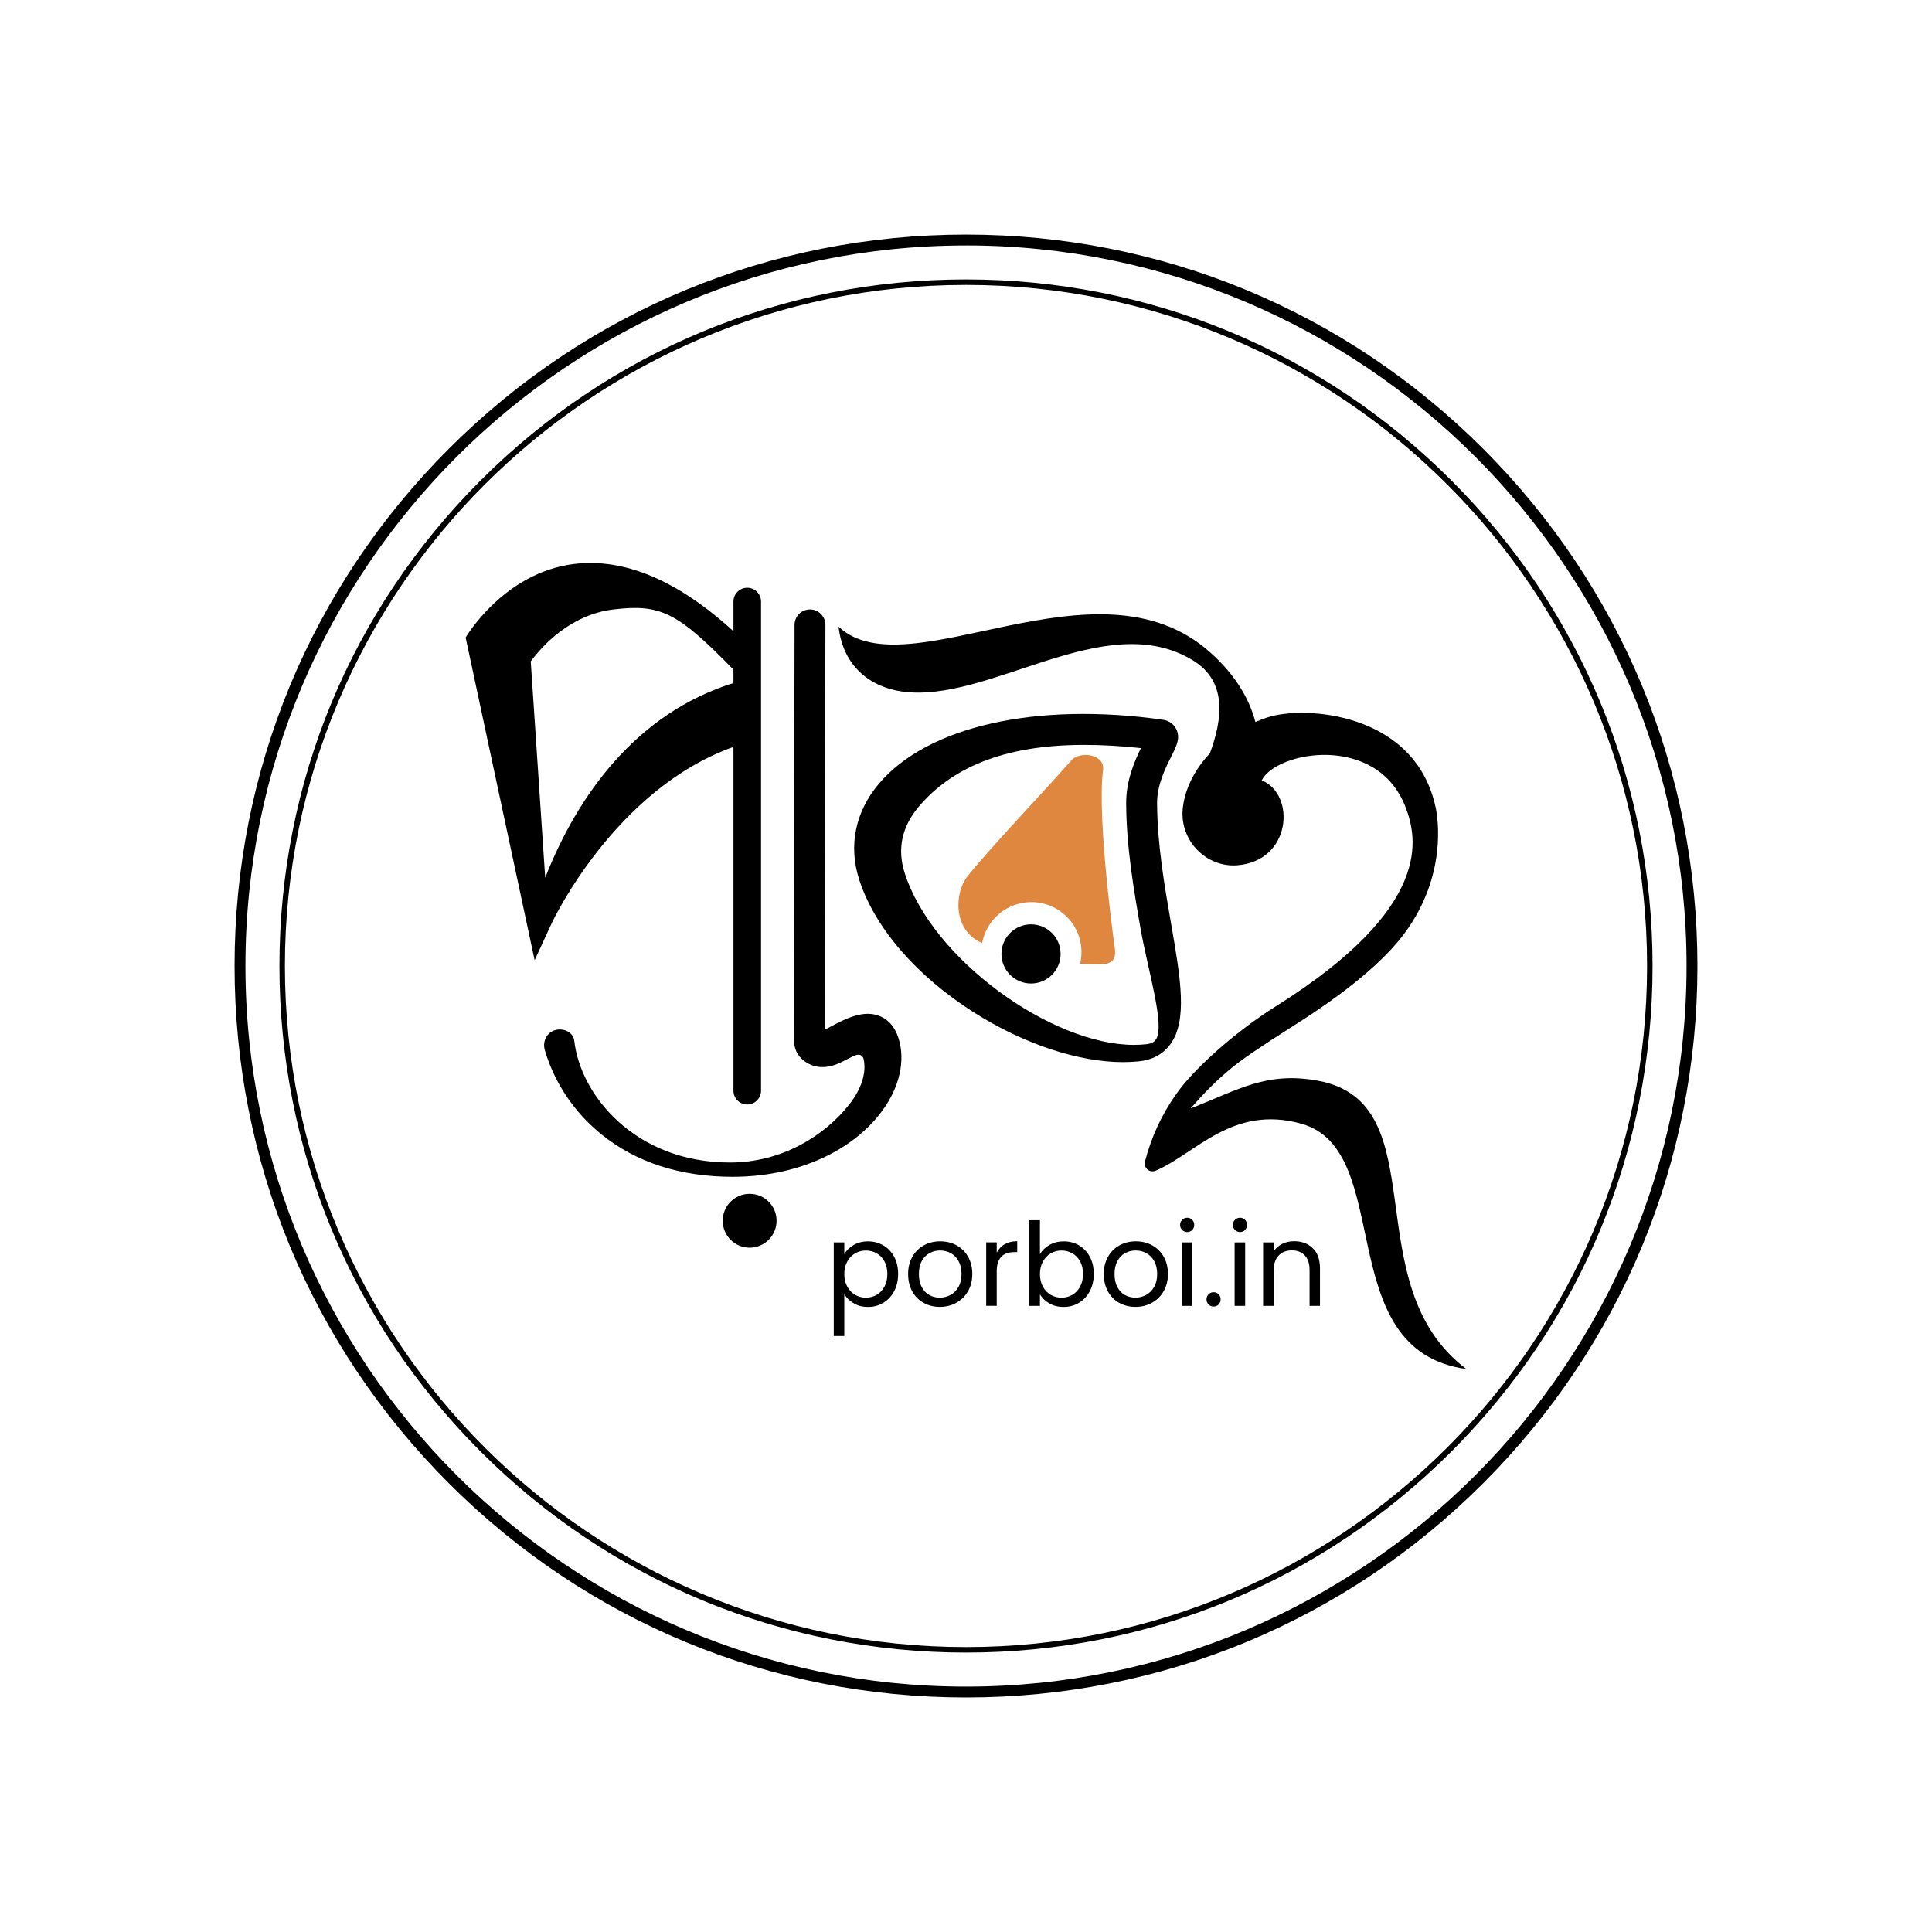 <?xml version="1.0" encoding="UTF-8"?>
<svg id="Layer_1" data-name="Layer 1" xmlns="http://www.w3.org/2000/svg" viewBox="0 0 708.66 708.66">
  <path d="m354.33,622.63c-71.67,0-139.04-27.91-189.71-78.58-50.67-50.67-78.58-118.05-78.58-189.71s27.91-139.04,78.58-189.71,118.05-78.58,189.71-78.58,139.04,27.91,189.71,78.58c50.67,50.67,78.58,118.05,78.58,189.71s-27.91,139.04-78.58,189.71c-50.67,50.67-118.05,78.58-189.71,78.58Zm0-532.59c-145.73,0-264.3,118.56-264.3,264.3s118.56,264.3,264.3,264.3,264.3-118.56,264.3-264.3S500.06,90.03,354.33,90.03Z"/>
  <path d="m354.33,606.16c-67.26,0-130.5-26.19-178.07-73.76s-73.76-110.8-73.76-178.07,26.19-130.5,73.76-178.07,110.8-73.76,178.07-73.76,130.5,26.19,178.07,73.76,73.76,110.8,73.76,178.07-26.19,130.5-73.76,178.07c-47.56,47.56-110.8,73.76-178.07,73.76Zm0-501.65c-137.75,0-249.83,112.07-249.83,249.82s112.07,249.82,249.83,249.82,249.82-112.07,249.82-249.82-112.07-249.82-249.82-249.82Z"/>
  <g>
    <g>
      <path d="m393.01,278.87c-10.8,12.22-31.21,33.68-38.28,42.76-4.58,5.89-5.38,19.64,5.51,24.28,1.44-7.73,7.77-13.96,15.99-14.9,10.08-1.15,19.19,6.09,20.34,16.17.25,2.18.1,4.31-.38,6.33,2.34.15,4.74.24,7.2.22,4.29-.03,5.84-1.59,5.62-5.18,0,0-6.77-47.87-4.41-66.08.77-5.97-8.56-7.04-11.6-3.61Z" fill="#e0873f"/>
      <circle cx="378.18" cy="349.9" r="10.85"/>
    </g>
    <path d="m196.1,352.21l6.37-13.78c.24-.51,23.07-49.01,66.56-64.46v126.09c0,2.79,2.26,5.06,5.06,5.06h0c2.79,0,5.06-2.26,5.06-5.06v-179.41c0-2.79-2.26-5.06-5.06-5.06h0c-2.79,0-5.06,2.26-5.06,5.06v10.89c-20.39-18.64-40.03-26.94-58.48-24.67-25.88,3.18-39.75,26.98-39.75,26.98l25.31,118.37Zm28.87-128.66c17.3-2.08,23.44.93,44.06,22.07v4.92c-35.64,11.11-57.19,41.18-69.05,71.42l-5.3-79.36c4.08-5.52,14.43-17.15,30.29-19.05Z"/>
    <path d="m412.04,389.59c-16.3,0-36.18-6.51-54.42-17.99-21.35-13.44-36.84-31.32-42.51-49.08-3.95-12.38-1.37-24.83,7.28-35.06,17.84-21.1,57.79-30.08,104.27-23.44,2.06.29,3.79,1.5,4.73,3.3,1.7,3.26.18,6.3-1.76,10.14-2.09,4.14-5.24,10.41-5.21,17.06h0c.06,15.14,2.74,30.55,5.11,44.15,3.48,20.01,6.24,35.81-.41,44.57-2.67,3.52-6.53,5.57-11.47,6.07-1.81.18-3.69.27-5.61.27Zm-14.48-116.36c-30.07,0-48.88,8.85-60.58,22.69-6.21,7.35-7.94,15.52-5.14,24.3,10.13,31.75,53.97,63.03,84.01,63.04,1.53,0,3.02-.07,4.47-.22,2.25-.23,3.1-1,3.58-1.64,3.66-4.83-2.89-25.55-5.54-40.77-2.45-14.04-5.22-29.95-5.28-46.05-.03-8.15,3.02-15.29,5.41-20.17-7.18-.79-14.19-1.18-20.93-1.18Z"/>
    <path d="m483.4,396.4c-18.91-3.47-29.25,3.39-46.69,10.17,4.96-5.69,9.57-10.29,13.81-13.81,2.06-1.82,5.09-4.09,9.08-6.81,4-2.72,8.96-5.96,14.9-9.72,19.74-12.47,33.34-23.88,40.87-34.15,15.44-21.05,12.05-42.06,11.26-45.78-7.48-35.36-48.53-37.5-61.63-33.19-1.55.51-3.06,1.09-4.52,1.71-2.09-7.95-6.87-16.9-16.66-25.6-41.71-37.07-110.75,14.44-136.24-9.35,1.7,14.73,11.8,22.05,22.97,23.73,31.98,4.81,74.74-31.12,107.03-11.37,12.82,7.84,10.71,21.87,6.21,34.1-5.44,5.77-8.93,12.56-9.87,19.47-1.68,12.33,8.49,22.44,19.82,21.59,20.05-1.5,21.62-26.06,9.06-31.16,5.44-10.76,42.2-17.28,52.68,9.63,4.42,11.35,10.48,36.82-47.24,73.08-16.62,10.44-31.22,24.24-36.79,32.35-5.28,7.42-9.11,15.67-11.47,24.75-.32,1.25.21,2.56,1.32,3.22.78.46,1.74.52,2.58.16,14.57-6.16,28.16-24.33,53.46-17.24,34.92,9.78,10.57,83.08,60.53,89.98-41.27-31.06-10.37-97.68-54.47-105.77Z"/>
    <path d="m268.95,431.66h0c-19.34,0-35.64-5.27-48.45-15.66-13.37-10.84-18.69-23.94-20.69-30.94-.8-2.81.51-5.89,3.21-7.01,3.19-1.31,7.26.37,7.63,3.7,2.17,19.74,22.13,44.66,57.12,44.66h0c18.85,0,34.55-9.65,43.75-21.31,4.5-5.71,6.41-11.8,5.23-16.72,0-.01,0-.02,0-.03-.27-1.13-1.47-1.76-2.57-1.39-2.07.71-4.25,2.08-6.56,3.09-5.81,2.54-9.97,1.04-12.39-.72-1.72-1.25-4.01-3.41-4.03-8.28l.24-151.85c0-3.13,2.54-5.66,5.66-5.66h0c3.13,0,5.66,2.55,5.66,5.67l-.24,148.49c.7-.36,1.4-.73,2-1.05,5.51-2.93,12.36-6.58,18.52-3.8,3.49,1.57,5.83,4.77,6.96,9.49,1.99,8.31-.69,17.92-7.36,26.37-11.33,14.36-31.41,22.93-53.7,22.93Zm33.6-50.19h0,0Z"/>
    <circle cx="274.97" cy="447.77" r="9.88"/>
    <g>
      <path d="m313.11,456.67c1.51-.89,3.28-1.34,5.29-1.34s3.94.5,5.63,1.49c1.68.99,3.01,2.39,3.97,4.19.96,1.8,1.44,3.89,1.44,6.27s-.48,4.45-1.44,6.29c-.96,1.84-2.29,3.27-3.97,4.29-1.69,1.02-3.56,1.53-5.63,1.53s-3.73-.45-5.25-1.34c-1.52-.89-2.67-2-3.46-3.34v15.34h-3.87v-34.33h3.87v4.29c.76-1.33,1.9-2.44,3.42-3.34Zm11.32,6.01c-.71-1.3-1.66-2.29-2.87-2.97-1.2-.68-2.53-1.02-3.97-1.02s-2.73.35-3.93,1.04c-1.2.69-2.17,1.7-2.89,3.02-.72,1.32-1.08,2.84-1.08,4.57s.36,3.29,1.08,4.61c.72,1.32,1.68,2.32,2.89,3.02,1.2.69,2.51,1.04,3.93,1.04s2.77-.35,3.97-1.04c1.2-.69,2.16-1.7,2.87-3.02.71-1.32,1.06-2.87,1.06-4.65s-.35-3.29-1.06-4.59Z"/>
      <path d="m338.77,477.89c-1.77-.99-3.16-2.4-4.16-4.23-1.01-1.83-1.51-3.94-1.51-6.35s.52-4.48,1.55-6.31c1.03-1.83,2.44-3.23,4.23-4.21,1.78-.98,3.78-1.47,5.99-1.47s4.21.49,5.99,1.47c1.78.98,3.19,2.37,4.23,4.18,1.03,1.81,1.55,3.92,1.55,6.33s-.53,4.52-1.59,6.35-2.5,3.24-4.31,4.23c-1.81.99-3.82,1.49-6.03,1.49s-4.16-.5-5.93-1.49Zm9.84-2.89c1.22-.65,2.2-1.63,2.95-2.93.75-1.3,1.13-2.89,1.13-4.76s-.37-3.46-1.1-4.76c-.74-1.3-1.7-2.27-2.89-2.91-1.19-.64-2.48-.96-3.87-.96s-2.71.32-3.89.96c-1.18.64-2.12,1.61-2.83,2.91-.71,1.3-1.06,2.89-1.06,4.76s.35,3.5,1.04,4.8c.69,1.3,1.62,2.27,2.78,2.91,1.16.64,2.44.96,3.82.96s2.69-.33,3.91-.98Z"/>
      <path d="m368.51,456.39c1.26-.74,2.8-1.11,4.61-1.11v3.99h-1.02c-4.33,0-6.5,2.35-6.5,7.05v12.66h-3.87v-23.28h3.87v3.78c.68-1.33,1.65-2.36,2.91-3.1Z"/>
      <path d="m384.93,456.65c1.53-.88,3.27-1.32,5.23-1.32,2.1,0,3.98.5,5.65,1.49,1.67.99,2.99,2.39,3.95,4.19.96,1.8,1.44,3.89,1.44,6.27s-.48,4.45-1.44,6.29c-.96,1.84-2.29,3.27-3.97,4.29-1.69,1.02-3.56,1.53-5.63,1.53s-3.77-.44-5.29-1.32c-1.52-.88-2.66-2-3.42-3.36v4.29h-3.87v-31.44h3.87v12.49c.79-1.39,1.95-2.52,3.48-3.4Zm11.26,6.03c-.71-1.3-1.66-2.29-2.87-2.97-1.2-.68-2.53-1.02-3.97-1.02s-2.73.35-3.93,1.04c-1.2.69-2.17,1.7-2.89,3.02-.72,1.32-1.08,2.84-1.08,4.57s.36,3.29,1.08,4.61c.72,1.32,1.68,2.32,2.89,3.02,1.2.69,2.51,1.04,3.93,1.04s2.77-.35,3.97-1.04c1.2-.69,2.16-1.7,2.87-3.02.71-1.32,1.06-2.87,1.06-4.65s-.35-3.29-1.06-4.59Z"/>
      <path d="m410.53,477.89c-1.77-.99-3.16-2.4-4.16-4.23-1.01-1.83-1.51-3.94-1.51-6.35s.52-4.48,1.55-6.31c1.03-1.83,2.44-3.23,4.23-4.21,1.78-.98,3.78-1.47,5.99-1.47s4.21.49,5.99,1.47c1.78.98,3.19,2.37,4.23,4.18,1.03,1.81,1.55,3.92,1.55,6.33s-.53,4.52-1.59,6.35-2.5,3.24-4.31,4.23c-1.81.99-3.82,1.49-6.03,1.49s-4.16-.5-5.93-1.49Zm9.84-2.89c1.22-.65,2.2-1.63,2.95-2.93.75-1.3,1.13-2.89,1.13-4.76s-.37-3.46-1.1-4.76c-.74-1.3-1.7-2.27-2.89-2.91-1.19-.64-2.48-.96-3.87-.96s-2.71.32-3.89.96c-1.18.64-2.12,1.61-2.83,2.91-.71,1.3-1.06,2.89-1.06,4.76s.35,3.5,1.04,4.8c.69,1.3,1.62,2.27,2.78,2.91,1.16.64,2.44.96,3.82.96s2.69-.33,3.91-.98Z"/>
      <path d="m433.62,451.17c-.51-.51-.76-1.13-.76-1.87s.25-1.36.76-1.87c.51-.51,1.13-.76,1.87-.76s1.31.26,1.81.76c.5.51.74,1.13.74,1.87s-.25,1.36-.74,1.87c-.5.51-1.1.76-1.81.76s-1.36-.26-1.87-.76Zm3.74,4.55v23.28h-3.87v-23.28h3.87Z"/>
      <path d="m443.31,478.49c-.51-.51-.76-1.13-.76-1.87s.25-1.36.76-1.87c.51-.51,1.13-.76,1.87-.76s1.31.26,1.81.76c.5.51.74,1.13.74,1.87s-.25,1.36-.74,1.87c-.5.51-1.1.76-1.81.76s-1.36-.26-1.87-.76Z"/>
      <path d="m452.99,451.17c-.51-.51-.76-1.13-.76-1.87s.25-1.36.76-1.87c.51-.51,1.13-.76,1.87-.76s1.31.26,1.81.76c.5.51.74,1.13.74,1.87s-.25,1.36-.74,1.87c-.5.51-1.1.76-1.81.76s-1.36-.26-1.87-.76Zm3.74,4.55v23.28h-3.87v-23.28h3.87Z"/>
      <path d="m481.54,457.86c1.76,1.71,2.63,4.18,2.63,7.41v13.72h-3.82v-13.17c0-2.32-.58-4.1-1.74-5.33-1.16-1.23-2.75-1.85-4.76-1.85s-3.66.64-4.86,1.91c-1.2,1.27-1.81,3.13-1.81,5.57v12.87h-3.87v-23.28h3.87v3.31c.76-1.19,1.81-2.11,3.12-2.76,1.32-.65,2.77-.98,4.35-.98,2.83,0,5.13.86,6.88,2.57Z"/>
    </g>
  </g>
</svg>